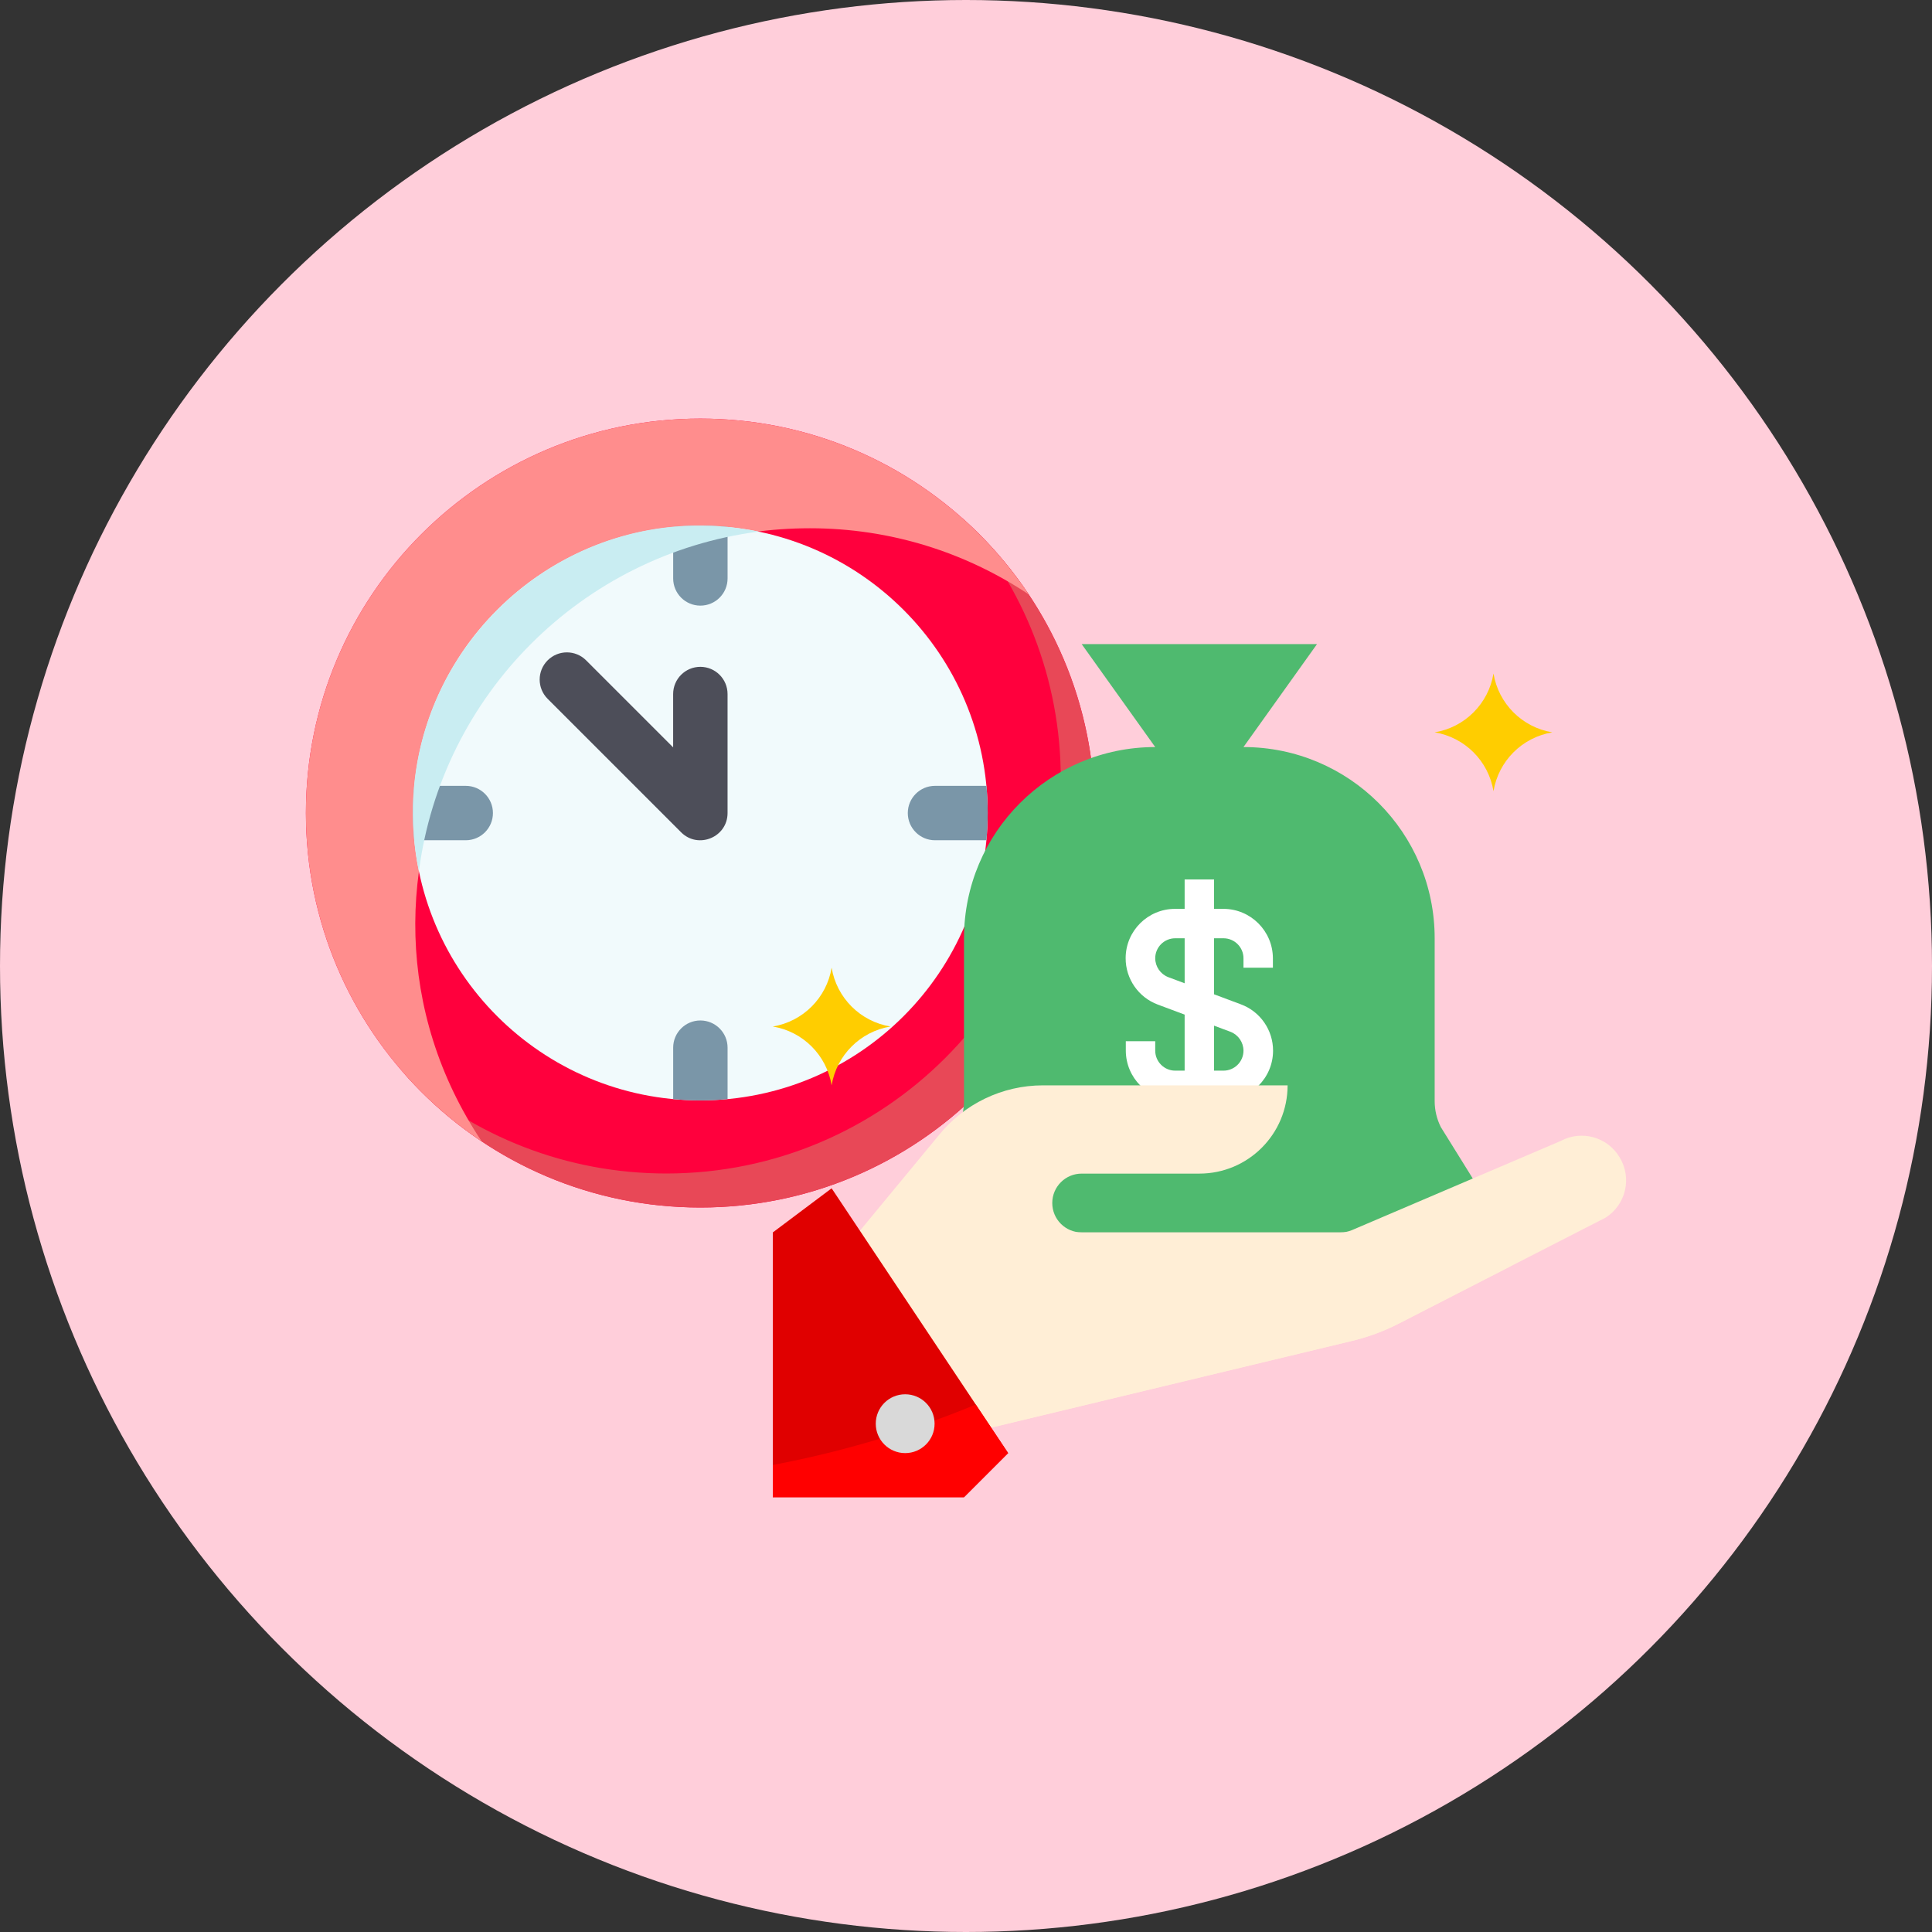 <svg width="120" height="120" viewBox="0 0 120 120" fill="none" xmlns="http://www.w3.org/2000/svg">
<rect x="0" y="0" width="120" height="120" fill="#333333" stroke="none"/>
<circle cx="60" cy="60" r="60" fill="#FFCEDA"/>
<g clip-path="url(#clip0)">
<path d="M43.5 26C57.031 26 68 36.969 68 50.5C68 64.031 57.031 75 43.5 75C29.969 75 19 64.031 19 50.5C19 36.969 29.969 26 43.5 26Z" fill="#FF003D"/>
<path d="M68 50.5C68 64.031 57.031 75 43.5 75C36.196 75 29.639 71.804 25.152 66.735C29.476 70.564 35.16 72.888 41.388 72.888C54.919 72.888 65.888 61.919 65.888 48.388C65.888 42.16 63.563 36.476 59.735 32.152C64.804 36.639 68 43.196 68 50.5Z" fill="#E84857"/>
<path d="M63.893 36.918C60.006 34.324 55.335 32.811 50.311 32.811C30.645 32.811 19.169 54.789 29.918 70.893C23.336 66.501 19 59.007 19 50.5C19 36.969 29.969 26 43.5 26C52.007 26 59.501 30.336 63.893 36.918Z" fill="#FF8D8D"/>
<path d="M43.5 68.347C53.357 68.347 61.347 60.356 61.347 50.5C61.347 40.643 53.357 32.653 43.5 32.653C33.644 32.653 25.653 40.643 25.653 50.5C25.653 60.356 33.644 68.347 43.5 68.347Z" fill="#F1FAFC"/>
<path d="M42.305 51.695L34.015 43.405C33.355 42.745 33.355 41.675 34.015 41.015C34.675 40.355 35.745 40.355 36.405 41.015L41.81 46.421V43.108C41.81 42.175 42.567 41.418 43.5 41.418C44.433 41.418 45.19 42.175 45.19 43.108V50.5C45.19 52.002 43.367 52.757 42.305 51.695Z" fill="#4D4E59"/>
<path d="M30.617 50.5C30.617 51.434 29.861 52.19 28.927 52.19H25.733C25.63 51.107 25.624 49.955 25.733 48.81H28.927C29.861 48.81 30.617 49.567 30.617 50.5Z" fill="#7A96A8"/>
<path d="M45.191 65.073V68.268C44.108 68.371 42.956 68.376 41.812 68.268V65.073C41.812 64.14 42.568 63.383 43.501 63.383C44.435 63.383 45.191 64.14 45.191 65.073Z" fill="#7A96A8"/>
<path d="M61.269 52.19H58.074C57.141 52.19 56.385 51.434 56.385 50.5C56.385 49.567 57.141 48.81 58.074 48.81H61.269C61.372 49.893 61.377 51.046 61.269 52.19Z" fill="#7A96A8"/>
<path d="M45.191 32.732V35.927C45.191 36.86 44.435 37.617 43.501 37.617C42.568 37.617 41.812 36.86 41.812 35.927V32.732C42.894 32.63 44.047 32.624 45.191 32.732Z" fill="#7A96A8"/>
<path d="M47.112 33.019C36.14 34.449 27.45 43.139 26.019 54.112C23.445 41.596 34.499 30.425 47.112 33.019Z" fill="#C9EDF2"/>
</g>
<g clip-path="url(#clip1)">
<path d="M91.851 74.42C91.852 74.02 91.741 73.628 91.531 73.287L89.493 70.007C89.24 69.503 89.108 68.946 89.11 68.381V58.277C89.11 51.718 83.793 46.401 77.233 46.401H71.752C65.192 46.401 59.876 51.718 59.876 58.277V68.381C59.877 68.946 59.746 69.503 59.492 70.007L57.455 73.287C57.244 73.628 57.134 74.02 57.135 74.42C57.139 75.594 58.09 76.544 59.263 76.548H89.722C90.896 76.544 91.846 75.594 91.851 74.42Z" fill="#4FBA6F"/>
<path d="M77.234 46.401L81.802 40.006H67.185L71.752 46.401V48.228H77.234V46.401Z" fill="#4FBA6F"/>
<path d="M79.062 60.105V59.52C79.057 57.827 77.685 56.455 75.992 56.451H75.407V54.623H73.58V56.451H72.996C71.3 56.445 69.921 57.815 69.916 59.51C69.912 60.797 70.711 61.95 71.918 62.398L73.58 63.019V66.5H72.996C72.31 66.5 71.753 65.943 71.753 65.257V64.673H69.926V65.257C69.931 66.95 71.303 68.322 72.996 68.327H75.992C77.688 68.332 79.067 66.963 79.072 65.267C79.076 63.98 78.277 62.827 77.07 62.38L75.408 61.758V58.278H75.992C76.678 58.278 77.235 58.834 77.235 59.52V60.105H79.062ZM76.431 64.088C76.913 64.275 77.232 64.74 77.235 65.258C77.235 65.944 76.678 66.5 75.992 66.5H75.407V63.705L76.431 64.088ZM73.581 61.073L72.557 60.69C72.075 60.502 71.756 60.038 71.753 59.52C71.753 58.834 72.31 58.278 72.996 58.278H73.581V61.073Z" fill="white"/>
<path d="M92.764 49.142C92.453 47.267 90.984 45.798 89.109 45.487C90.984 45.177 92.453 43.708 92.764 41.833C93.074 43.708 94.543 45.177 96.418 45.487C94.543 45.798 93.074 47.267 92.764 49.142Z" fill="#FFCD00"/>
<path d="M51.654 67.413C51.344 65.539 49.875 64.07 48 63.759C49.875 63.448 51.344 61.979 51.654 60.105C51.965 61.979 53.434 63.448 55.309 63.759C53.434 64.07 51.965 65.539 51.654 67.413Z" fill="#FFCD00"/>
<path d="M100.595 71.881C99.845 70.618 98.233 70.171 96.94 70.867L83.977 76.403C83.749 76.5 83.503 76.55 83.255 76.549H67.185C66.176 76.549 65.358 75.731 65.358 74.722C65.358 73.712 66.176 72.895 67.185 72.895H74.494C77.522 72.895 79.975 70.441 79.975 67.413H64.774C62.254 67.415 59.871 68.562 58.297 70.529L52.568 77.463L59.018 89.284L83.84 83.319C84.912 83.071 85.95 82.691 86.928 82.186L99.718 75.635C100.99 74.836 101.381 73.162 100.595 71.881Z" fill="#FFEED6"/>
<path d="M56.962 85.52L59.017 89.284L83.839 83.319C84.912 83.071 85.95 82.691 86.927 82.186L93.843 78.632C82.35 82.149 67.093 84.342 56.962 85.52Z" fill="#FFEED6"/>
<path d="M48 76.549V92.993H59.876L62.617 90.253L51.654 73.808L48 76.549Z" fill="#E00000"/>
<path d="M48 92.994H59.876L62.617 90.253L60.607 87.239C56.544 88.916 52.319 90.174 48 90.993V92.994Z" fill="#FF0000"/>
<path d="M56.222 90.255C57.231 90.255 58.049 89.437 58.049 88.428C58.049 87.419 57.231 86.601 56.222 86.601C55.213 86.601 54.395 87.419 54.395 88.428C54.395 89.437 55.213 90.255 56.222 90.255Z" fill="#D9D9D9"/>
</g>
<defs>
<clipPath id="clip0">
<rect x="19" y="26" width="49" height="49" fill="white"/>
</clipPath>
<clipPath id="clip1">
<rect x="48" y="40" width="53" height="53" fill="white"/>
</clipPath>
</defs>
</svg>

